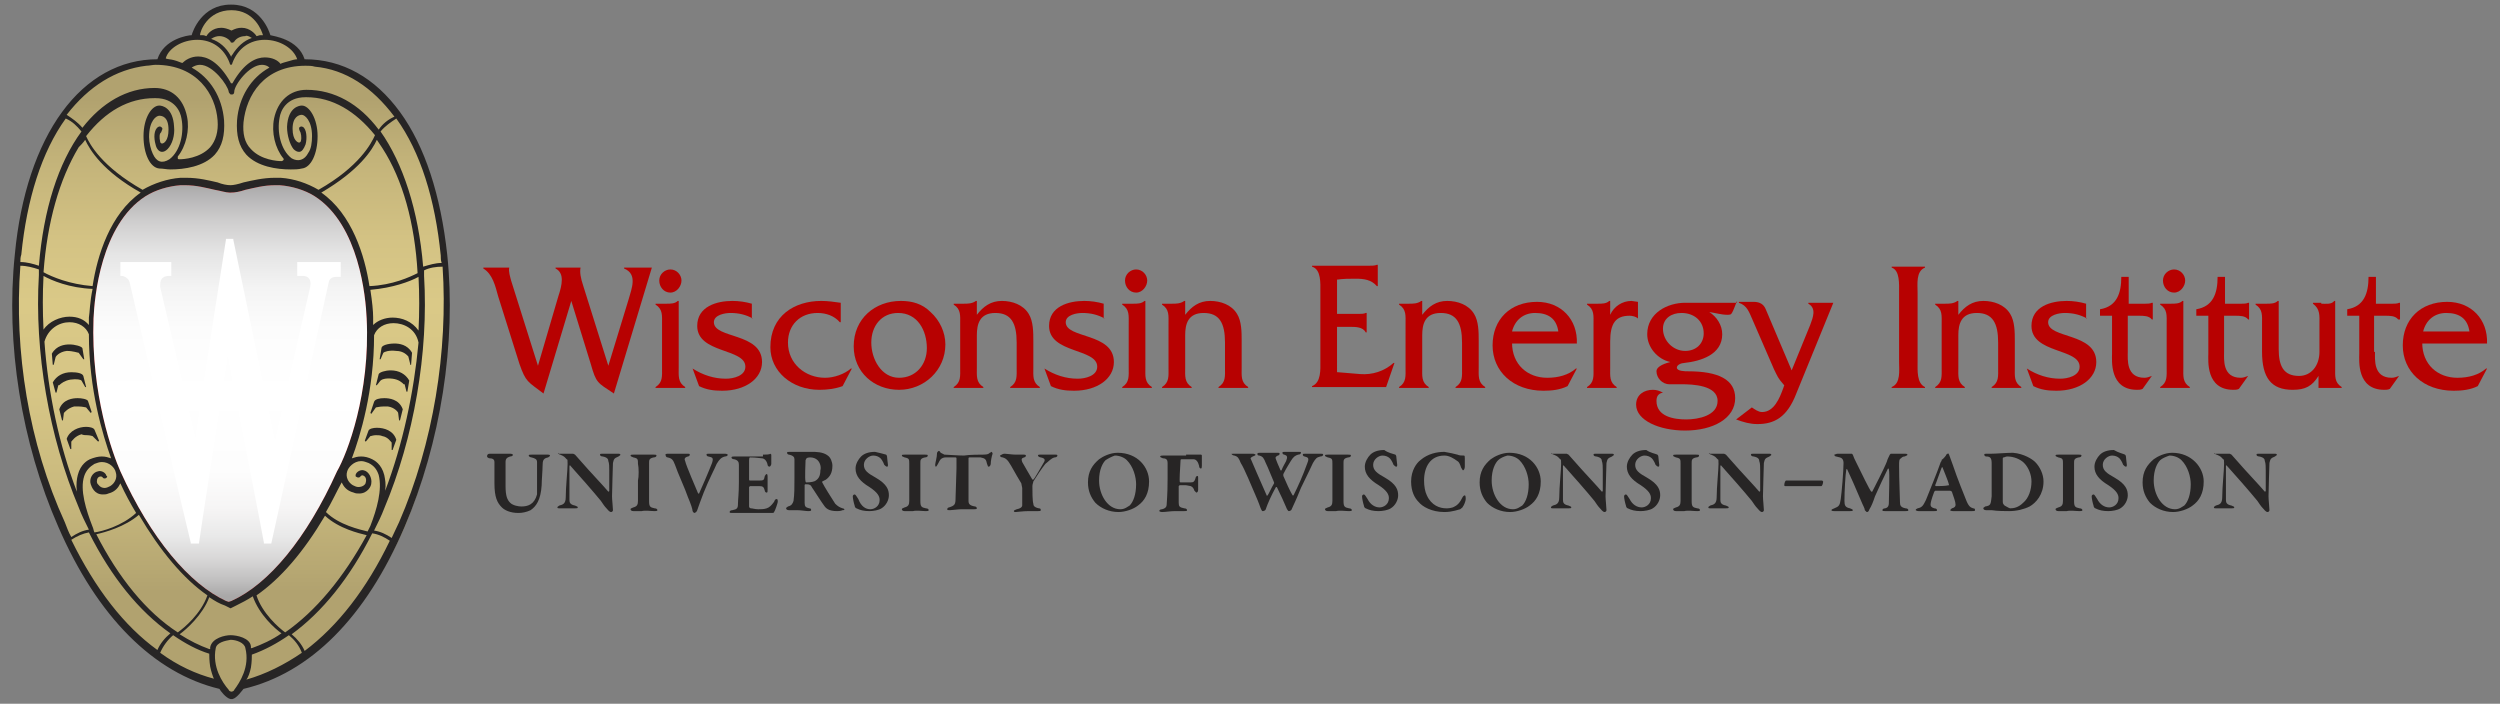 <?xml version="1.0" encoding="utf-8"?>
<!-- Generator: Adobe Illustrator 19.1.0, SVG Export Plug-In . SVG Version: 6.00 Build 0)  -->
<svg version="1.1" id="Layer_1" xmlns="http://www.w3.org/2000/svg" xmlns:xlink="http://www.w3.org/1999/xlink" x="0px" y="0px"
	 viewBox="0 0 270 76" style="enable-background:new 0 0 270 76;" xml:space="preserve">
<rect x="0" y="0" width="270" height="76" fill="#808080" stroke="none"/>
<style type="text/css">
	.Arched_x0020_Green{fill:url(#SVGID_1_);stroke:#FFFFFF;stroke-width:0.25;stroke-miterlimit:1;}
	.st0{fill:url(#SVGID_2_);}
	.st1{fill:#272525;}
	.st2{fill:#B70101;}
	.st3{fill:url(#SVGID_3_);}
	.st4{fill:#FFFFFF;}
</style>
<linearGradient id="SVGID_1_" gradientUnits="userSpaceOnUse" x1="-33.151" y1="733.779" x2="-32.444" y2="733.071">
	<stop  offset="0" style="stop-color:#64AA52"/>
	<stop  offset="0.983" style="stop-color:#283922"/>
</linearGradient>
<g>
	<linearGradient id="SVGID_2_" gradientUnits="userSpaceOnUse" x1="24.953" y1="75.374" x2="24.953" y2="0.628">
		<stop  offset="0.153" style="stop-color:#B1A26F"/>
		<stop  offset="0.182" style="stop-color:#B6A772"/>
		<stop  offset="0.309" style="stop-color:#CABA7E"/>
		<stop  offset="0.439" style="stop-color:#D6C585"/>
		<stop  offset="0.571" style="stop-color:#DAC987"/>
		<stop  offset="0.658" style="stop-color:#D4C384"/>
		<stop  offset="0.77" style="stop-color:#C4B47A"/>
		<stop  offset="0.865" style="stop-color:#B1A26F"/>
	</linearGradient>
	<path class="st0" d="M48.2,27.5c-1.3-13-7.1-21-15.3-21c-0.7-2.4-3.7-2.6-3.7-2.6c0-0.1-1-3.3-4.2-3.3l0,0h0c0,0,0,0,0,0l0,0
		c-3.2,0-4.2,3.2-4.2,3.3c0,0-3,0.2-3.7,2.6c-8.2,0-14,8-15.3,21c-1,9.8,0.9,20.5,4.7,29.4c4.2,9.6,10.1,15.7,17.4,17.4
		c0,0,0.7,1.1,1.2,1.1v0h0h0v0c0.5,0,1.2-1.1,1.2-1.1c7.2-1.7,13.2-7.8,17.4-17.4C47.4,48,49.2,37.3,48.2,27.5z"/>
	<g>
		<g>
			<path class="st1" d="M40.6,44L40.6,44c0.1,0,0.4-0.1,0.8-0.1c0.2,0,0.3,0,0.5,0c0.7,0.1,1.1,0.6,1.1,0.7l0.1,0.8l0.1,0l0.3-1.2
				l0,0c-0.4-1.1-1.5-1.2-2-1.2c-0.5,0-1,0.1-1.1,0.4L40,44.6l0.1,0.1L40.6,44z"/>
			<path class="st1" d="M42.3,47.8l0,0.8l0.1,0l0.4-1.1l0,0c-0.3-1-1.3-1.3-2.1-1.3c-0.4,0-0.8,0.1-0.9,0.3l-0.4,1.1l0.1,0.1
				l0.5-0.6l0,0c0.1,0,0.3-0.1,0.6-0.1c0.2,0,0.5,0,0.7,0.1C41.9,47.2,42.2,47.7,42.3,47.8z"/>
			<path class="st1" d="M41.4,38.1L41.4,38.1c0.1-0.1,0.6-0.3,1.4-0.2c0.8,0,1.2,0.5,1.3,0.6l0.2,0.8v0.1h0.1l0.1-1.3l0,0
				c-0.5-0.9-1.4-1-1.9-1c-0.7,0-1.4,0.2-1.4,0.5l-0.2,1.2l0.1,0L41.4,38.1z"/>
			<path class="st1" d="M41.1,41.1L41.1,41.1c0.1-0.1,0.5-0.3,1.3-0.2c0.7,0.1,1,0.4,1.2,0.6c0,0,0,0,0.1,0l0,0l0.2,0.8l0.1,0
				l0.2-1.2l0,0c-0.4-0.7-1.1-1.1-2-1.1c-0.6,0-1.2,0.2-1.3,0.4l-0.3,1.2l0.1,0L41.1,41.1z"/>
			<path class="st1" d="M8.5,43.9c0.4,0,0.7,0.1,0.8,0.1l0.5,0.6l0.1-0.1l-0.4-1.2c-0.1-0.2-0.7-0.3-1.1-0.3c-0.5,0-1.6,0.1-2,1.2
				l0,0l0.3,1.2l0.1,0l0.1-0.8l0,0C7,44.5,7.3,44.1,8,43.9C8.2,43.9,8.4,43.9,8.5,43.9z"/>
			<path class="st1" d="M9.4,47c0.3,0,0.6,0.1,0.6,0.1l0.6,0.6l0.1-0.1l-0.5-1.2c-0.1-0.2-0.5-0.3-0.9-0.3c-0.8,0-1.8,0.4-2.1,1.3
				l0,0l0.4,1.1l0.1,0l0-0.8l0,0c0.1-0.1,0.4-0.6,1.1-0.8C9,47,9.2,47,9.4,47z"/>
			<path class="st1" d="M7.2,37.9c0.7,0,1.2,0.2,1.3,0.2L9,38.8l0.1,0l-0.2-1.2c-0.1-0.2-0.8-0.4-1.4-0.4c-0.5,0-1.4,0.1-1.9,1l0,0
				l0.1,1.2l0.1,0l0.2-0.8C6,38.5,6.4,38,7.2,37.9z"/>
			<path class="st1" d="M8.8,41.1l0.4,0.7l0.1,0l-0.3-1.2c-0.1-0.3-0.7-0.4-1.3-0.4c-0.9,0-1.6,0.4-2,1.1l0,0L6,42.4l0.1,0l0.2-0.8
				l0,0c0,0,0,0,0.1,0c0.2-0.2,0.6-0.5,1.2-0.6C8.3,40.9,8.7,41,8.8,41.1z"/>
		</g>
		<path class="st1" d="M48.3,27.5c-0.7-6.4-2.4-11.7-5.1-15.4C40.5,8.4,37,6.4,32.9,6.4c-0.7-2.2-3.4-2.5-3.7-2.6
			c-0.1-0.4-1.1-3.3-4.2-3.3v0H25h0h0h-0.1v0c-3.1,0-4.1,2.9-4.2,3.3c-0.4,0-3,0.4-3.7,2.6c-4,0-7.6,2-10.3,5.7
			c-2.7,3.7-4.5,9-5.1,15.4c-1,9.6,0.7,20.3,4.7,29.4c4.2,9.7,10.3,15.8,17.4,17.5c0.1,0.2,0.7,1,1.2,1.1l0.1,0c0,0,0,0,0,0s0,0,0,0
			l0.1,0c0.5-0.1,1.1-1,1.2-1.1c7.2-1.7,13.2-7.7,17.4-17.5C47.6,47.8,49.3,37,48.3,27.5z M47.6,27.6c0,0.3,0,0.5,0.1,0.8
			c-0.7,0-1.3,0.2-2,0.4c-0.5-6.1-2.2-11.2-4.6-14.6c0.5-0.6,1.1-1,1.7-1.4C45.4,16.4,47,21.5,47.6,27.6z M30.8,68.3
			c-0.7-0.5-2.5-2.1-3.1-4c2.6-1.8,5.1-4.7,7.4-8.6c1.5,1.4,3.7,1.9,4.5,2.1C37.1,62.4,34.1,66,30.8,68.3z M24.9,68.6
			C24.9,68.6,24.9,68.6,24.9,68.6L24.9,68.6L24.9,68.6c-0.6,0-2,0.3-2.2,1.3c0,0,0,0,0,0.1l0,0.1l-0.1,0c-1.1-0.4-2.1-0.9-3.2-1.6
			c0.7-0.5,2.5-2.1,3.2-4l0,0c0.6,0.4,1.1,0.7,1.7,0.9l0.6,0.3l0.6-0.3c0.6-0.3,1.2-0.6,1.8-1c0.7,2,2.4,3.5,3.1,4
			c-1,0.7-2.1,1.2-3.2,1.6l-0.1,0l0-0.1c0,0,0,0,0-0.1C27,68.9,25.6,68.6,24.9,68.6L24.9,68.6L24.9,68.6z M10.4,57.7
			c0.9-0.2,3.1-0.8,4.6-2.1c2.3,3.9,4.8,6.9,7.4,8.7l0,0c-0.7,2-2.5,3.5-3.2,4C15.8,66.1,12.8,62.4,10.4,57.7z M17.5,13.8
			c-0.1-0.1-0.2-0.2-0.4-0.1c-0.5,0.3-0.5,1.2-0.3,1.9c0.1,0.5,0.4,0.8,0.7,0.8c0.2,0,0.4-0.1,0.6-0.3c0.5-0.5,0.8-1.5,0.7-2.4
			c-0.1-2.1-1.3-2.3-1.6-2.3c-0.8,0-1.7,1.3-1.7,3.3c0,1.9,0.7,3.4,1.7,3.5c0.4,0,0.8,0.1,1.2,0.1c1.5,0,3.6-0.3,4.8-1.6
			c0.8-0.9,1.1-2.1,1-3.7c-0.2-2.5-1.5-4.6-3.5-5.7C21,7.1,21.3,7,21.6,7c1.4,0,3,2.2,3.1,2.9c0,0.1,0.1,0.2,0.2,0.3l0.1,0l0.1,0
			c0.1,0,0.2-0.1,0.2-0.3C25.3,9.2,26.9,7,28.3,7c0.3,0,0.6,0.1,0.8,0.3c-2,1.1-3.3,3.2-3.5,5.7c-0.1,1.6,0.2,2.8,1,3.7
			c1.2,1.3,3.3,1.6,4.8,1.6c0.4,0,0.8,0,1.2-0.1c1-0.1,1.7-1.6,1.7-3.5c0-1.9-0.9-3.3-1.7-3.3c-0.2,0-1.5,0.1-1.6,2.3
			c0,0.9,0.3,1.9,0.7,2.4c0.2,0.2,0.4,0.3,0.6,0.3c0.3,0,0.5-0.3,0.7-0.8c0.2-0.7,0.1-1.7-0.3-1.9c-0.2-0.1-0.3,0-0.4,0.1
			c0,0.1,0,0.2,0.1,0.4c0.1,0.1,0.2,0.7,0.1,1c0,0.1-0.1,0.2-0.2,0.2c-0.1,0-0.7-0.2-0.7-1.5c0-1.3,0.7-1.5,1-1.5
			c0.3,0,1.1,0.6,1.1,2.3c0,0.7-0.1,1.4-0.4,1.8c-0.4,0.8-1.1,1-1.8,0.6c-1.2-0.9-1.6-2.9-1.3-4.4c0.1-0.7,0.7-2.2,2.8-2.2h0.1
			c2.8,0,5.3,1.5,7.4,4.1c-0.4,0.9-1.7,3.4-6.1,5.9c-1.2-0.7-2.6-1.2-4.1-1.3c-0.2,0-0.4,0-0.6,0c-1.3,0-2.5,0.3-3.4,0.5
			c-0.6,0.2-1.1,0.3-1.4,0.3h0c-0.4,0-0.9-0.1-1.4-0.3c-0.9-0.2-2-0.5-3.4-0.5c-0.2,0-0.4,0-0.6,0c-1.4,0.1-2.9,0.6-4.1,1.3
			c-4.4-2.5-5.7-4.9-6.1-5.8c2.1-2.7,4.6-4.1,7.4-4.1h0.1c2.1,0,2.7,1.5,2.8,2.2c0.3,1.5-0.1,3.5-1.3,4.4c-0.8,0.5-1.4,0.3-1.8-0.6
			c-0.2-0.4-0.4-1.2-0.4-1.8c0-1.8,0.8-2.3,1.1-2.3c0.3,0,1,0.1,1,1.5c0,1.2-0.5,1.5-0.7,1.5c-0.1,0-0.2-0.1-0.2-0.2
			c-0.1-0.4-0.1-0.9,0.1-1C17.5,14,17.6,13.9,17.5,13.8z M40.3,35.1c0-0.3,0-0.5,0-0.8c0-0.7-0.1-1.7-0.3-3c2.4-0.2,4.3-0.9,5.2-1.4
			c0.1,1.9,0.1,3.8,0,5.8c-0.7-1-1.8-1.4-2.8-1.4C41.6,34.3,40.8,34.6,40.3,35.1z M39.9,30.9c-0.5-3.3-1.9-7.8-5.2-10.1
			c4.1-2.4,5.5-4.6,6-5.7c0.2,0.3,0.4,0.6,0.6,0.9c2.2,3.4,3.5,8.1,3.8,13.5C44.3,29.9,42.4,30.8,39.9,30.9z M40,56.8
			c-0.1,0.2-0.2,0.4-0.3,0.6c-0.8-0.2-3.1-0.7-4.5-2.1c0.6-1,1.1-2.1,1.7-3.2c0.2,0.4,0.5,0.9,1.3,1.1c0.2,0.1,0.4,0.1,0.6,0.1
			c0.9,0,1.3-0.8,1.3-1.1c0.1-0.6-0.3-1.3-0.8-1.4c-0.3-0.1-0.8,0.1-0.9,0.5c0,0.1,0,0.2,0.1,0.2c0.1,0.1,0.3,0.1,0.4,0
			c0.1-0.2,0.3-0.2,0.4-0.1c0.2,0.1,0.3,0.4,0.2,0.7c0,0.2-0.3,0.5-0.8,0.5c-0.2,0-0.4-0.1-0.6-0.2c-0.5-0.3-0.8-0.9-0.6-1.5
			c0.1-0.4,0.7-1.1,1.5-1.1c0.3,0,0.5,0.1,0.8,0.2c0.6,0.3,0.9,0.7,1.1,1.3C41.3,52.9,40.7,55,40,56.8z M9.2,15.1
			c0.5,1.1,1.9,3.4,6,5.7c-3.3,2.3-4.7,6.8-5.2,10.1c-2.5-0.2-4.4-1-5.3-1.5c0.4-5.4,1.7-10,3.8-13.5C8.7,15.7,9,15.4,9.2,15.1z
			 M10,56.9c-0.7-1.8-1.4-4-0.9-5.5c0.2-0.6,0.6-1,1.1-1.3c0.3-0.1,0.5-0.2,0.8-0.2c0.8,0,1.4,0.6,1.5,1.1c0.2,0.6-0.1,1.2-0.6,1.5
			c-0.2,0.1-0.4,0.2-0.6,0.2c-0.5,0-0.7-0.4-0.8-0.5c-0.1-0.3,0-0.6,0.2-0.7c0.2-0.1,0.4,0,0.4,0.1c0.1,0.1,0.3,0.1,0.4,0
			c0.1-0.1,0.1-0.2,0-0.2c-0.1-0.4-0.6-0.6-0.9-0.5c-0.6,0.1-1,0.8-0.8,1.4c0.1,0.3,0.4,1.1,1.3,1.1c0.2,0,0.4,0,0.6-0.1
			c0.8-0.2,1.1-0.7,1.3-1.1c0.5,1.1,1.1,2.2,1.7,3.2c-1.5,1.4-3.7,2-4.5,2.1C10.1,57.3,10.1,57.1,10,56.9z M9.6,34.3
			c0,0.3,0,0.5,0,0.8c-0.5-0.6-1.2-0.9-2.1-0.9c-1,0-2.2,0.5-2.8,1.4c-0.1-2-0.1-3.9,0-5.8c0.9,0.5,2.8,1.3,5.3,1.4
			C9.7,32.6,9.7,33.7,9.6,34.3z M4.8,36.9c0.4-1.4,1.6-2.1,2.7-2.1c1,0,1.8,0.5,2.1,1.3l0,0c0,6,1.5,10.9,2.4,13.4
			c-0.3-0.1-0.6-0.2-1-0.2c-0.4,0-0.8,0.1-1.3,0.3c-0.2,0.1-1,0.5-1.3,1.7c-0.1,0.4-0.2,1-0.1,1.8C6.4,48.1,5.2,42.5,4.8,36.9
			L4.8,36.9z M41.5,51.3c-0.3-1.2-1.1-1.6-1.3-1.7c-0.4-0.2-0.8-0.3-1.2-0.3c-0.4,0-0.7,0.1-1,0.2c0.9-2.4,2.4-7.3,2.4-13.3l0,0
			c0.3-0.8,1.1-1.3,2.1-1.3c1.1,0,2.4,0.6,2.7,2.1l0,0C44.7,42.4,43.5,48,41.6,53C41.7,52.3,41.6,51.8,41.5,51.3z M33,7.1
			c0.3,0,0.7,0,1,0.1c3.3,0.3,6.2,2.2,8.6,5.4c-0.7,0.3-1.3,0.8-1.7,1.4c-2.1-2.8-4.8-4.3-7.8-4.3c-1.8,0-3.1,1.2-3.5,3.1
			c-0.3,1.5,0.1,3.2,1,4.3c0,0,0.1,0.1,0,0.2c0,0-0.1,0.1-0.2,0.1c-0.4,0-2.2-0.1-3.3-1.3c-0.7-0.7-0.9-1.7-0.8-2.9
			C26.6,10.3,28.5,7.1,33,7.1z M25,1.1c2.5,0,3.3,2.3,3.4,2.7c-0.1,0-0.2,0-0.3,0c-0.1,0-0.3,0.1-0.4,0.1C27.6,3.7,27,3,26.1,3
			c-0.4,0-0.7,0.1-1.1,0.3l0,0l0,0C24.6,3.1,24.2,3,23.9,3c-1,0-1.5,0.7-1.6,0.9c-0.1,0-0.2-0.1-0.4-0.1c-0.1,0-0.2,0-0.3,0
			C21.6,3.4,22.4,1.1,25,1.1z M27.2,4.1c-0.9,0.3-1.6,1-2.1,1.8C25,6,25,6,25,6.1c0,0-0.1,0-0.1-0.1c-0.5-0.9-1.2-1.5-2.1-1.8
			c0.3-0.2,0.6-0.3,0.9-0.3c0.6,0,1.1,0.4,1.2,0.6c0,0,0,0.1,0.1,0.1l0.1,0l0.1,0c0,0,0-0.1,0.1-0.1c0.1-0.2,0.5-0.6,1.2-0.6
			C26.6,3.8,26.9,3.9,27.2,4.1z M21.3,4.3c1.6,0,2.9,0.9,3.5,2.5c0,0.1,0.1,0.2,0.1,0.2l0.1,0c0,0,0,0,0,0h0L25,7
			c0,0,0.1-0.1,0.1-0.2c0.6-1.6,1.9-2.5,3.5-2.5c1.6,0,3.1,0.9,3.5,2.1c-0.2,0-0.6,0.1-0.9,0.2c-0.3,0.1-0.8,0.2-0.9,0.3
			c-0.3-0.4-0.9-0.7-1.7-0.7c-0.9,0-2.2,0.5-3.5,2.8C25,9,25,9,25,9l0,0l0,0c0,0-0.1,0-0.1-0.1c-1.3-2.3-2.6-2.8-3.5-2.8
			c-0.8,0-1.4,0.4-1.7,0.7c-0.1,0-0.5-0.2-0.9-0.3c-0.3-0.1-0.8-0.1-0.9-0.2C18.2,5.2,19.7,4.3,21.3,4.3z M15.8,7.1
			c0.3,0,0.7-0.1,1-0.1c4.5,0,6.5,3.2,6.7,6c0.1,1.2-0.2,2.2-0.8,2.9c-1.1,1.2-2.9,1.3-3.3,1.3c-0.1,0-0.2,0-0.2-0.1
			c0-0.1,0-0.1,0-0.2c0.9-1.1,1.3-2.9,1-4.3c-0.4-2-1.7-3.1-3.5-3.1c-3,0-5.7,1.6-7.8,4.3c-0.5-0.6-1.1-1-1.7-1.4
			C9.6,9.3,12.5,7.5,15.8,7.1z M7.1,12.8c0.7,0.3,1.2,0.8,1.7,1.4c-2.5,3.4-4.1,8.4-4.6,14.5c-0.6-0.2-1.3-0.4-2-0.4
			c0-0.3,0-0.5,0.1-0.8C2.9,21.5,4.5,16.4,7.1,12.8z M2.2,28.7c0.7,0,1.4,0.2,2,0.4c0,0.2,0,0.4,0,0.6c-0.5,8.3,1.1,17.5,4.3,25.1
			c0.3,0.8,0.7,1.6,1.1,2.4c-0.7,0.1-1.3,0.4-1.9,0.8c-0.3-0.5-0.5-1.1-0.7-1.6C3.1,47.9,1.5,37.9,2.2,28.7z M7.7,58.3
			c0.6-0.4,1.3-0.7,1.9-0.8c2.4,4.8,5.4,8.5,8.8,10.9c-0.6,0.5-1.1,1.1-1.4,1.8C13.4,67.6,10.3,63.6,7.7,58.3z M17.3,70.5
			c0.3-0.7,0.8-1.4,1.4-1.9c1.3,0.9,2.6,1.6,3.9,2c0,0.2,0,0.8,0.1,1.4c0.1,0.5,0.3,1.1,0.4,1.3C21.2,72.8,19.2,71.9,17.3,70.5z
			 M25.3,74.5c0,0.1-0.2,0.2-0.3,0.2c-0.1,0-0.3-0.1-0.3-0.2C24,73.7,22.9,72,23.3,70c0.1-0.6,1-0.8,1.6-0.9c0.6,0,1.5,0.3,1.6,0.9
			C27,72,25.9,73.7,25.3,74.5z M27.1,72.1c0.1-0.6,0.1-1.2,0.1-1.4c1.4-0.5,2.7-1.2,4-2.1c0.6,0.5,1.1,1.1,1.4,1.9
			c-1.9,1.3-3.9,2.3-6,2.9C26.8,73.2,27,72.6,27.1,72.1z M32.9,70.3c-0.3-0.7-0.8-1.3-1.4-1.8c3.3-2.4,6.3-6.1,8.7-10.9
			c0.7,0.1,1.3,0.4,1.9,0.8C39.6,63.6,36.5,67.6,32.9,70.3z M43.1,56.4c-0.3,0.6-0.5,1.1-0.8,1.7c-0.6-0.4-1.2-0.7-1.9-0.8
			c0.4-0.8,0.8-1.6,1.1-2.4c3.2-7.6,4.8-16.8,4.3-25.1c0-0.2,0-0.4,0-0.6c0.6-0.3,1.3-0.4,2-0.4C48.4,37.9,46.8,47.9,43.1,56.4z"/>
	</g>
	<path class="st2" d="M39.6,34.4c-0.1-2.3-0.8-10.1-5.6-13.2c-1.1-0.7-2.5-1.1-3.8-1.2c-0.2,0-0.3,0-0.5,0c-1.2,0-2.3,0.3-3.2,0.5
		c-0.6,0.2-1.1,0.3-1.6,0.3h-0.1c-0.4,0-1-0.2-1.6-0.3c-0.9-0.2-2-0.5-3.2-0.5c-0.2,0-0.4,0-0.5,0c-1.3,0.1-2.7,0.5-3.8,1.2
		c-4.8,3.1-5.5,10.9-5.6,13.2c-0.3,8.2,2.1,14.7,2.9,16.5c3.3,7.3,7.5,12.2,11.4,14l0.3,0.1l0.3-0.1c4-1.8,8.1-6.7,11.4-14
		C37.5,49,40,42.5,39.6,34.4z"/>
	<linearGradient id="SVGID_3_" gradientUnits="userSpaceOnUse" x1="24.96" y1="64.94" x2="24.96" y2="19.923">
		<stop  offset="1.226990e-02" style="stop-color:#A9A8A8"/>
		<stop  offset="4.950909e-02" style="stop-color:#C0BFBF"/>
		<stop  offset="9.932157e-02" style="stop-color:#D7D6D6"/>
		<stop  offset="0.156" style="stop-color:#E9E9E9"/>
		<stop  offset="0.224" style="stop-color:#F6F5F5"/>
		<stop  offset="0.313" style="stop-color:#FDFDFD"/>
		<stop  offset="0.503" style="stop-color:#FFFFFF"/>
		<stop  offset="0.654" style="stop-color:#FCFCFC"/>
		<stop  offset="0.751" style="stop-color:#F4F4F4"/>
		<stop  offset="0.833" style="stop-color:#E5E5E5"/>
		<stop  offset="0.905" style="stop-color:#D1D0D0"/>
		<stop  offset="0.972" style="stop-color:#B6B5B6"/>
		<stop  offset="1" style="stop-color:#A9A8A8"/>
	</linearGradient>
	<path class="st3" d="M39.6,34.4c-0.1-2.3-0.8-10.1-5.6-13.2c-1.1-0.7-2.5-1.1-3.8-1.2c-0.2,0-0.3,0-0.5,0c-1.2,0-2.3,0.3-3.2,0.5
		c-0.6,0.2-1.1,0.3-1.6,0.3h-0.1c-0.4,0-1-0.2-1.6-0.3c-0.9-0.2-2-0.5-3.2-0.5c-0.2,0-0.4,0-0.5,0c-1.3,0.1-2.7,0.5-3.8,1.2
		c-4.8,3.1-5.5,10.9-5.6,13.2c-0.3,8.2,2.1,14.7,2.9,16.5c3.3,7.3,7.5,12.2,11.4,14l0.3,0.1l0.3-0.1c4-1.8,8.1-6.7,11.4-14
		C37.5,49,40,42.5,39.6,34.4z"/>
	<path class="st4" d="M32.1,28.2v1.6l0.3,0c0,0,0.1,0,0.2,0c0.2,0,0.5,0,0.7,0.2c0.2,0.2,0.3,0.5,0.2,1c0,0-3.2,13.9-3.8,16.6
		c-0.7-3.4-4.5-21.7-4.5-21.7l0-0.1h-0.8l0,0.1c0,0-2.8,17.8-3.3,21.4c-0.7-3.1-3.8-16.3-3.8-16.3c0-0.1,0-0.2,0-0.2
		c0-0.4,0.1-0.7,0.3-0.8c0.2-0.2,0.6-0.2,0.6-0.2l0.3,0v-1.5H13v1.5l0.2,0c0.1,0,0.7,0.2,0.8,0.7c0,0,6.3,27,6.6,28.1l0,0.1h0.9
		l0-0.1c0-0.2,2.6-16.9,3.1-20.1c0.6,3.1,3.9,19.9,3.9,20.1l0,0.1h0.8l6.2-28.2c0.1-0.6,0.7-0.6,0.9-0.6c0,0,0.1,0,0.1,0l0.3,0v-1.6
		H32.1z"/>
</g>
<g>
	<path class="st2" d="M58.7,42.5c-1.7-1.3-1.9-1.2-2.6-3.2l-2.3-7.3c-0.3-1.1-0.6-2.4-1.6-3v-0.1h2.8c-0.1,0.4,0.1,1,0.2,1.4
		l2.9,9.2l2.2-7.5c0.4-1.2,0.7-2.5-0.3-3v-0.1h2.7c-0.1,0.5,0,1.1,0.3,2l2.7,8.6l2.2-7.2c0.3-1.1,1-2.7-0.5-3.3v-0.1h3l-4.1,13.6
		c-1.8-1.2-1.9-1.1-2.5-3.2l-2.1-6.8L58.7,42.5z"/>
	<path class="st2" d="M72,32.8c0.4,0,0.9,0,1.2-0.3h0.1v7.2c0,0.9-0.1,1.6,0.7,2.1v0.1h-3.2v-0.1c0.8-0.5,0.7-1.2,0.7-2.1v-4.7
		c0-0.9,0.1-1.6-0.7-2.1v-0.1H72z M72.4,31.6c-0.7,0-1.2-0.6-1.2-1.3c0-0.7,0.6-1.2,1.2-1.2c0.7,0,1.2,0.6,1.2,1.2
		S73.1,31.6,72.4,31.6z"/>
	<path class="st2" d="M81.3,34.4c-0.7-0.4-1.5-0.6-2.4-0.6c-0.6,0-1.8,0.2-1.8,1c0,1.8,5.2,1.1,5.2,4.3c0,1.8-1.8,3.1-4.3,3.1
		c-0.9,0-1.7-0.1-2.5-0.5l-0.7-1.9c1.1,0.7,2.3,1.1,3.6,1.1c0.8,0,2.1-0.3,2.1-1.3c0-2-5.2-1.4-5.2-4.4c0-2.1,2.1-2.7,3.8-2.7
		c0.7,0,1.4,0.1,2.1,0.3V34.4z"/>
	<path class="st2" d="M90.7,34.8L90.7,34.8c-0.6-0.7-1.5-1-2.4-1c-1.9,0-3.2,1.3-3.2,3.2c0,2.3,1.9,3.8,4,3.8c1,0,2.1-0.4,2.8-1H92
		l-1,1.9c-0.8,0.3-1.7,0.4-2.5,0.4c-3,0-5.3-2-5.3-4.6c0-3.4,2.6-5,5.5-5c0.7,0,1.4,0.1,2.1,0.2V34.8z"/>
	<path class="st2" d="M92.2,37.4c0-3,2.3-4.9,5.1-4.9c1.2,0,2.3,0.3,3.2,1.2c1,0.9,1.6,2.2,1.6,3.5c0,2.8-2.3,4.9-5,4.9
		C94.4,42.1,92.2,40.2,92.2,37.4z M100.1,37.6c0-1.9-1-3.8-3.1-3.8c-1.8,0-2.9,1.4-2.9,3.2c0,1.8,1.1,3.8,3,3.8
		C98.9,40.8,100.1,39.4,100.1,37.6z"/>
	<path class="st2" d="M104.1,32.8c0.4,0,0.9,0,1.3-0.3h0.1V34c0.7-0.9,1.5-1.5,2.7-1.5c1.1,0,2.3,0.4,2.9,1.4c0.5,0.8,0.5,2,0.5,2.9
		v2.9c0,0.9-0.1,1.6,0.7,2.1v0.1h-3.2v-0.1c0.8-0.5,0.7-1.2,0.7-2.1V37c0-2.1-0.6-3.2-2.3-3.2c-1.7,0-2,1.2-2,2.4v3.5
		c0,0.9-0.1,1.6,0.7,2.1v0.1h-3.2v-0.1c0.8-0.5,0.7-1.2,0.7-2.1V35c0-0.9,0.1-1.6-0.7-2.1v-0.1H104.1z"/>
	<path class="st2" d="M119.3,34.4c-0.7-0.4-1.5-0.6-2.4-0.6c-0.6,0-1.8,0.2-1.8,1c0,1.8,5.2,1.1,5.2,4.3c0,1.8-1.8,3.1-4.3,3.1
		c-0.9,0-1.7-0.1-2.5-0.5l-0.7-1.9c1.1,0.7,2.3,1.1,3.6,1.1c0.8,0,2.1-0.3,2.1-1.3c0-2-5.2-1.4-5.2-4.4c0-2.1,2.1-2.7,3.8-2.7
		c0.7,0,1.4,0.1,2.1,0.3V34.4z"/>
	<path class="st2" d="M122.4,32.8c0.4,0,0.9,0,1.2-0.3h0.1v7.2c0,0.9-0.1,1.6,0.7,2.1v0.1h-3.2v-0.1c0.8-0.5,0.7-1.2,0.7-2.1v-4.7
		c0-0.9,0.1-1.6-0.7-2.1v-0.1H122.4z M122.7,31.6c-0.7,0-1.2-0.6-1.2-1.3c0-0.7,0.6-1.2,1.2-1.2c0.7,0,1.2,0.6,1.2,1.2
		S123.4,31.6,122.7,31.6z"/>
	<path class="st2" d="M126.6,32.8c0.4,0,0.9,0,1.3-0.3h0.1V34c0.7-0.9,1.5-1.5,2.7-1.5c1.1,0,2.3,0.4,2.9,1.4c0.5,0.8,0.5,2,0.5,2.9
		v2.9c0,0.9-0.1,1.6,0.7,2.1v0.1h-3.2v-0.1c0.8-0.5,0.7-1.2,0.7-2.1V37c0-2.1-0.6-3.2-2.3-3.2c-1.7,0-2,1.2-2,2.4v3.5
		c0,0.9-0.1,1.6,0.7,2.1v0.1h-3.2v-0.1c0.8-0.5,0.7-1.2,0.7-2.1V35c0-0.9,0.1-1.6-0.7-2.1v-0.1H126.6z"/>
	<path class="st2" d="M144.5,40.2l2.4,0.2c1.3,0.1,2.6-0.3,3.6-1.2h0.1l-0.9,2.6h-8v-0.1c1-0.4,0.9-1.8,0.9-2.7v-7.5
		c0-0.9,0.1-2.4-0.9-2.7v-0.1h6.1c0.3,0,0.7,0,0.9-0.1h0.1v2.3h-0.1c-0.6-0.7-1.4-0.8-2.3-0.8c-0.7,0-1.3,0-2,0.1v3.7h2.3
		c0.3,0,0.6,0,0.8-0.1h0.1v2.1h-0.1c-0.3-0.6-1.1-0.6-1.7-0.6h-1.4V40.2z"/>
	<path class="st2" d="M152.2,32.8c0.4,0,0.9,0,1.3-0.3h0.1V34c0.7-0.9,1.5-1.5,2.7-1.5c1.1,0,2.3,0.4,2.9,1.4c0.5,0.8,0.5,2,0.5,2.9
		v2.9c0,0.9-0.1,1.6,0.7,2.1v0.1h-3.2v-0.1c0.8-0.5,0.7-1.2,0.7-2.1V37c0-2.1-0.6-3.2-2.3-3.2c-1.7,0-2,1.2-2,2.4v3.5
		c0,0.9-0.1,1.6,0.7,2.1v0.1h-3.2v-0.1c0.8-0.5,0.7-1.2,0.7-2.1V35c0-0.9,0.1-1.6-0.7-2.1v-0.1H152.2z"/>
	<path class="st2" d="M163.3,37c0,2.4,1.7,3.8,3.8,3.8c1.2,0,2.3-0.3,3.1-1h0.1l-1,1.9c-0.8,0.4-1.7,0.5-2.6,0.5
		c-3.3,0-5.5-2.1-5.5-4.9c0-2.8,1.9-4.7,4.8-4.7c2.6,0,4.4,1.9,4.3,4.5H163.3z M168.3,35.8c-0.2-1.4-1.1-2-2.5-2
		c-1.3,0-2.2,0.8-2.5,2H168.3z"/>
	<path class="st2" d="M172.6,32.8c0.4,0,0.9,0,1.2-0.3h0.1V34c0.4-0.9,1.3-1.5,2.3-1.5l0.7,0.1v1.8c-0.2-0.2-0.6-0.3-0.9-0.3
		c-1.5,0-2.1,0.8-2.1,2.8v2.8c0,0.9-0.1,1.6,0.7,2.1v0.1h-3.2v-0.1c0.8-0.5,0.7-1.2,0.7-2.1v-4.7c0-0.9,0.1-1.6-0.7-2.1v-0.1H172.6z
		"/>
	<path class="st2" d="M187.6,32.5l-0.4,1c-0.2,0.4-0.2,0.5-0.6,0.5c-0.7,0-1.3-0.2-2-0.3c0.8,0.5,1.4,1.4,1.4,2.4
		c0,2.2-2.3,2.9-4.1,3.1c-0.3,0-0.8,0.2-0.8,0.5c0,0.4,0.9,0.4,1.2,0.4c3.3,0,5.1,0.9,5.1,2.9c0,2.2-2.4,3.5-5.4,3.5
		c-2.8,0-5.3-1.1-5.3-2.8c0-1.1,0.9-1.6,1.8-1.6c0.4,0,0.7,0.1,1.1,0.3c-0.5,0.1-0.7,0.4-0.7,0.9c0,1.7,1.9,2,3.2,2
		c1.3,0,3.4-0.4,3.4-2c0-1.7-2.7-1.8-3.9-1.8l-1.3,0c-0.8,0-1.4-0.7-1.4-1.4c0-0.6,1.1-0.9,1.5-1c-1.4-0.3-2.5-1.6-2.5-3
		c0-2.3,2.2-3.4,4.1-3.4H187.6z M182,37.9c1.2,0,2-0.8,2-1.9c0-1.3-1-2.2-2.4-2.2c-1.1,0-2,0.6-2,1.7
		C179.6,36.8,180.7,37.9,182,37.9z"/>
	<path class="st2" d="M195.5,35.1c0.3-0.8,0.7-1.8-0.2-2.3v-0.1h2.7l-4,9.8c-1,2.6-2.4,3.3-4.2,3.3c-0.8,0-1.5-0.2-2.3-0.5l1.7-1.3
		c0.3,0.2,0.7,0.5,1.1,0.5c1.3,0,1.9-1.5,2.3-2.6l0.1-0.3l-0.1-0.1c-0.6-0.7-0.6-0.8-1-1.6l-2.3-5.3c-0.4-0.9-0.6-1.6-1.5-1.9v-0.1
		h1.6c0.7,0,1.1,0.3,1.3,0.8l2.8,6.6L195.5,35.1z"/>
	<path class="st2" d="M205.1,31.6c0-0.9,0.1-2.4-0.8-2.7v-0.1h3.6v0.1c-1,0.4-0.8,1.8-0.8,2.7v7.5c0,0.9-0.1,2.3,0.8,2.7v0.1h-3.6
		v-0.1c1-0.4,0.8-1.8,0.8-2.7V31.6z"/>
	<path class="st2" d="M210.1,32.8c0.4,0,0.9,0,1.3-0.3h0.1V34c0.7-0.9,1.5-1.5,2.7-1.5c1.1,0,2.3,0.4,2.9,1.4c0.5,0.8,0.5,2,0.5,2.9
		v2.9c0,0.9-0.1,1.6,0.7,2.1v0.1h-3.2v-0.1c0.8-0.5,0.7-1.2,0.7-2.1V37c0-2.1-0.6-3.2-2.3-3.2c-1.7,0-2,1.2-2,2.4v3.5
		c0,0.9-0.1,1.6,0.7,2.1v0.1H209v-0.1c0.8-0.5,0.7-1.2,0.7-2.1V35c0-0.9,0.1-1.6-0.7-2.1v-0.1H210.1z"/>
	<path class="st2" d="M225.4,34.4c-0.7-0.4-1.5-0.6-2.4-0.6c-0.6,0-1.8,0.2-1.8,1c0,1.8,5.2,1.1,5.2,4.3c0,1.8-1.8,3.1-4.3,3.1
		c-0.9,0-1.7-0.1-2.5-0.5l-0.7-1.9c1.1,0.7,2.3,1.1,3.6,1.1c0.8,0,2.1-0.3,2.1-1.3c0-2-5.2-1.4-5.2-4.4c0-2.1,2.1-2.7,3.8-2.7
		c0.7,0,1.4,0.1,2.1,0.3V34.4z"/>
	<path class="st2" d="M229.8,38c0,0.8-0.2,2.8,1.8,2.8c0.3,0,0.5-0.1,0.8-0.2l-1,1.4c-0.2,0.1-0.4,0.1-0.6,0.1c-3,0-2.7-3.2-2.7-3.9
		v-4.1h-1.3v-0.7c1.8-0.3,2.3-1.7,2.3-3.5h0.8v2.9h1.8c0.2,0,0.5,0,0.7-0.1h0.1v1.8h-0.1c-0.3-0.4-0.9-0.4-1.4-0.4h-1.2V38z"/>
	<path class="st2" d="M234.5,32.8c0.4,0,0.9,0,1.2-0.3h0.1v7.2c0,0.9-0.1,1.6,0.7,2.1v0.1h-3.2v-0.1c0.8-0.5,0.7-1.2,0.7-2.1v-4.7
		c0-0.9,0.1-1.6-0.7-2.1v-0.1H234.5z M234.8,31.6c-0.7,0-1.2-0.6-1.2-1.3c0-0.7,0.6-1.2,1.2-1.2c0.7,0,1.2,0.6,1.2,1.2
		S235.5,31.6,234.8,31.6z"/>
	<path class="st2" d="M240.2,38c0,0.8-0.2,2.8,1.8,2.8c0.3,0,0.5-0.1,0.8-0.2l-1,1.4c-0.2,0.1-0.4,0.1-0.6,0.1c-3,0-2.7-3.2-2.7-3.9
		v-4.1h-1.3v-0.7c1.8-0.3,2.3-1.7,2.3-3.5h0.8v2.9h1.8c0.2,0,0.5,0,0.7-0.1h0.1v1.8h-0.1c-0.3-0.4-0.9-0.4-1.4-0.4h-1.2V38z"/>
	<path class="st2" d="M250.7,32.8c0.5,0,1.1,0.1,1.4-0.3h0.1v7.2c0,0.9-0.1,1.6,0.7,2.1v0.1h-2.5v-1.3c-0.7,1.1-1.4,1.5-2.8,1.5
		c-2.3,0-3.3-1.3-3.3-4.1v-3c0-0.9,0.1-1.6-0.7-2.1v-0.1h1.2c0.4,0,0.9,0,1.2-0.3h0.1v5.2c0,1.8,0.5,2.9,2.2,2.9
		c1.3,0,2.2-1.1,2.2-2.6v-3c0-0.9,0.1-1.6-0.7-2.2v-0.1H250.7z"/>
	<path class="st2" d="M256.5,38c0,0.8-0.2,2.8,1.8,2.8c0.3,0,0.5-0.1,0.8-0.2l-1,1.4c-0.2,0.1-0.4,0.1-0.6,0.1c-3,0-2.7-3.2-2.7-3.9
		v-4.1h-1.3v-0.7c1.8-0.3,2.3-1.7,2.3-3.5h0.8v2.9h1.8c0.2,0,0.5,0,0.7-0.1h0.1v1.8H259c-0.3-0.4-0.9-0.4-1.4-0.4h-1.2V38z"/>
	<path class="st2" d="M261.6,37c0,2.4,1.7,3.8,3.8,3.8c1.2,0,2.3-0.3,3.1-1h0.1l-1,1.9c-0.8,0.4-1.7,0.5-2.6,0.5
		c-3.3,0-5.5-2.1-5.5-4.9c0-2.8,1.9-4.7,4.8-4.7c2.6,0,4.4,1.9,4.3,4.5H261.6z M266.7,35.8c-0.2-1.4-1.1-2-2.5-2
		c-1.3,0-2.2,0.8-2.5,2H266.7z"/>
</g>
<g>
	<path class="st1" d="M52.9,49c0.4,0,0.8,0,1.1,0c0.4,0,0.9,0,1.1,0c0.2,0,0.3,0.1,0.3,0.1c0,0.1-0.1,0.2-0.3,0.2
		c-0.3,0.1-0.5,0.2-0.5,0.6c0,0.3,0,1.2,0,2.6c0,1.1,0.2,1.5,0.5,1.8c0.3,0.3,0.9,0.4,1.2,0.4c0.7,0,1.4-0.2,1.7-1.3
		C58,53,58,52.2,58,50.8c0-0.6,0-0.8,0-0.9c0-0.3-0.2-0.4-0.6-0.5c-0.1,0-0.3-0.1-0.3-0.2c0-0.1,0.1-0.1,0.3-0.1c0.2,0,0.6,0,0.9,0
		c0.4,0,0.6,0,0.9,0c0.2,0,0.2,0.1,0.2,0.1c0,0.1-0.1,0.1-0.2,0.2c-0.5,0.1-0.6,0.3-0.6,0.9c0,0.5-0.1,1.6-0.1,2.1
		c-0.1,1.6-0.6,2.3-1.2,2.7c-0.4,0.2-0.9,0.3-1.3,0.3c-0.9,0-1.5-0.3-1.8-0.6c-0.5-0.5-0.8-1.1-0.8-2.6c0-0.7,0-2.2,0-2.3
		c0-0.2-0.1-0.4-0.5-0.4c-0.1,0-0.3-0.1-0.3-0.2C52.6,49.1,52.7,49,52.9,49z"/>
	<path class="st1" d="M60.5,49c0.2,0,1,0,1.4,0c0,0,0.2,0.1,0.2,0.1l0.8,0.9c0.5,0.6,2.3,2.5,2.8,3.1c0,0,0.1,0,0.1-0.1
		c0-0.3,0-1.4,0-2.2c0-0.3,0-0.8-0.1-1c0-0.2-0.1-0.4-0.6-0.5c-0.2,0-0.3-0.1-0.3-0.2c0-0.1,0.1-0.1,0.3-0.1c0.2,0,0.5,0,0.6,0
		c0.5,0,0.8,0,1.1,0c0.2,0,0.2,0.1,0.2,0.1c0,0.1-0.1,0.1-0.2,0.2c-0.5,0.2-0.5,0.3-0.6,0.7c0,0.3-0.1,2.8-0.1,3.6
		c0,0.4,0.1,1.2,0.1,1.5c0,0.1-0.1,0.2-0.2,0.2c-0.2,0-0.4-0.3-0.5-0.4c-0.2-0.2-0.4-0.5-0.6-0.8c-0.9-1.1-2.4-2.8-3.3-3.8
		c0-0.1-0.1,0-0.1,0c0,0.3,0,0.5,0,1.2c0,1.3,0,2.1,0,2.5c0,0.3,0.1,0.5,0.6,0.6c0.2,0.1,0.3,0.1,0.3,0.2c0,0.1-0.1,0.1-0.3,0.1
		c-0.3,0-0.5,0-0.8,0c-0.2,0-0.7,0-0.9,0c-0.1,0-0.2,0-0.2-0.1c0-0.1,0.1-0.1,0.2-0.2c0.4-0.1,0.7-0.2,0.7-0.9
		c0-1.1,0.2-2.9,0.2-3.6c0-0.4,0-0.5-0.1-0.5c-0.2-0.2-0.2-0.3-0.7-0.5c-0.1,0-0.2-0.1-0.2-0.2C60.2,49.1,60.3,49,60.5,49z"/>
	<path class="st1" d="M68.9,50.1c0-0.5,0-0.6-0.5-0.7c-0.2-0.1-0.3-0.1-0.3-0.2c0-0.1,0.1-0.1,0.3-0.1c0.3,0,0.8,0,1.1,0
		c0.5,0,0.8,0,1.1,0c0.2,0,0.3,0,0.3,0.1c0,0.1-0.1,0.2-0.3,0.2c-0.5,0.1-0.5,0.3-0.5,0.6c0,0.2,0,0.6,0,2.2c0,1.2,0,1.6,0,1.9
		c0,0.6,0.1,0.7,0.6,0.8c0.2,0,0.3,0.1,0.3,0.2c0,0.1-0.2,0.1-0.3,0.1c-0.4,0-1-0.1-1.4,0c-0.3,0-0.6,0-0.9,0
		c-0.2,0-0.3-0.1-0.3-0.2c0-0.1,0.1-0.1,0.3-0.2c0.4-0.1,0.5-0.3,0.5-0.7c0-0.4,0-1.4,0-2.2C69,51.5,69,50.5,68.9,50.1z"/>
	<path class="st1" d="M72.1,49c0.2,0,0.7,0,1.1,0c0.3,0,0.9,0,1.1,0c0.1,0,0.2,0,0.2,0.1c0,0.1-0.1,0.2-0.2,0.2
		c-0.4,0.1-0.4,0.3-0.3,0.5c0.1,0.5,1.2,3,1.4,3.5c0,0,0.1,0,0.1,0c0.1-0.2,1.1-2.5,1.4-3.3c0.2-0.6,0-0.6-0.4-0.7
		c-0.1,0-0.2-0.1-0.2-0.2c0-0.1,0.1-0.1,0.3-0.1c0.3,0,0.5,0,0.8,0c0.3,0,0.7,0,0.9,0c0.2,0,0.3,0.1,0.3,0.1c0,0.1-0.1,0.2-0.3,0.2
		c-0.4,0.1-0.6,0.3-0.9,0.8c-0.2,0.5-0.8,1.6-1.4,3.1c-0.3,0.8-0.5,1.3-0.7,1.9c0,0.1-0.2,0.3-0.3,0.3c-0.1,0-0.2-0.2-0.2-0.2
		c0-0.2-0.2-0.8-0.5-1.5c-0.3-0.9-1.1-2.6-1.4-3.5c-0.2-0.5-0.3-0.7-0.8-0.8c-0.1,0-0.2-0.1-0.2-0.2C71.8,49.1,71.9,49,72.1,49z"/>
	<path class="st1" d="M82.4,49.1c0.3,0,0.7,0,0.8-0.1c0,0,0.1,0.1,0.1,0.1c0,0.2,0,0.8,0,1c0,0.1-0.1,0.3-0.2,0.3
		c-0.1,0-0.2-0.1-0.2-0.2c-0.1-0.5-0.4-0.7-0.6-0.7c-0.2,0-0.6-0.1-1.3-0.1c0,0-0.1,0-0.1,0.3c0,0.2,0,1.6,0,2.1c0,0,0,0.1,0.1,0.1
		h0.8c0.7,0,0.7,0,0.8-0.5c0.1-0.1,0.1-0.2,0.2-0.2c0.1,0,0.1,0.2,0.1,0.3c0,0.3,0,0.4,0,0.7c0,0.3,0,0.4,0,0.7c0,0.2,0,0.3-0.1,0.3
		s-0.2-0.1-0.2-0.2c-0.1-0.4-0.2-0.5-0.6-0.5c-0.3,0-0.7,0-1,0c0,0-0.1,0.1-0.1,0.1c0,0.3,0,1,0,1.3c0,0.2,0,0.6,0,0.8
		c0,0.1,0.1,0.2,0.2,0.2c0.2,0,0.4,0.1,0.8,0.1c0.3,0,0.6,0,0.9-0.1c0.3-0.1,0.5-0.3,0.8-0.7c0.1-0.3,0.2-0.3,0.3-0.3
		c0.1,0,0.1,0.2,0.1,0.3c0,0.1-0.3,1-0.4,1.1c0,0.1-0.2,0.1-0.2,0.1c-0.1,0-2.5,0-3.2,0c-0.6,0-0.7,0-1.1,0c-0.2,0-0.3,0-0.3-0.1
		c0-0.1,0.1-0.2,0.3-0.2c0.5-0.1,0.6-0.2,0.6-0.7c0-0.4,0.1-1.1,0.1-2.3c0-1.1,0-1.6,0-1.9c0-0.3-0.1-0.5-0.5-0.6
		c-0.2,0-0.3-0.1-0.3-0.2c0-0.1,0.2-0.1,0.3-0.1c0.4,0,1.2,0,1.7,0H82.4z"/>
	<path class="st1" d="M89.2,51.8c0,0-0.2,0.1-0.4,0.2c0,0,0,0.1,0,0.1c0.2,0.4,1,1.7,1.4,2.3c0.3,0.3,0.5,0.4,0.8,0.5
		c0.1,0,0.2,0.1,0.2,0.1c0,0.1-0.1,0.1-0.2,0.1c-0.2,0.1-0.5,0.1-0.6,0.1c-0.9,0-1.2-0.3-1.4-0.6c-0.3-0.4-0.8-1.2-1.2-1.8
		c-0.1-0.1-0.2-0.4-0.3-0.4c-0.1-0.1-0.3-0.1-0.5-0.1c0,0-0.1,0-0.1,0.1c0,0.2,0,1.5,0,1.9c0,0.4,0.1,0.5,0.5,0.6
		c0.2,0,0.2,0.1,0.2,0.2c0,0.1-0.2,0.1-0.3,0.1c-0.3,0-0.8-0.1-1.2-0.1c-0.3,0-0.8,0-0.9,0c-0.2,0-0.3-0.1-0.3-0.2
		c0-0.1,0.1-0.1,0.2-0.2c0.4-0.1,0.5-0.3,0.6-0.6c0.1-0.7,0.1-1.5,0.1-2.4c0-1,0-1.8,0-2.1c0-0.2-0.1-0.4-0.6-0.5
		c-0.1,0-0.2-0.1-0.2-0.2c0-0.1,0.1-0.1,0.3-0.1h0.7c0.4,0,1.1,0,1.7,0c0.4,0,1.2,0,1.7,0.4c0.3,0.2,0.5,0.7,0.5,1.1
		C89.9,51.1,89.6,51.5,89.2,51.8z M88.3,49.7c-0.2-0.2-0.5-0.3-0.8-0.3c0,0-0.3,0-0.4,0.1c0,0-0.1,0.2-0.1,0.2c0,0.3-0.1,2,0,2.3
		c0,0.1,0.1,0.1,0.1,0.1c0.5,0,0.9-0.1,1-0.2c0.3-0.2,0.5-0.5,0.5-1.1C88.7,50.5,88.6,50,88.3,49.7z"/>
	<path class="st1" d="M95.7,49.1c0,0,0.1,0.1,0.1,0.2c0,0.1,0.1,0.9,0.1,0.9c0,0.1,0,0.2-0.1,0.2c-0.1,0-0.2-0.1-0.3-0.2
		c-0.1-0.3-0.3-0.6-0.4-0.7c-0.2-0.2-0.5-0.3-0.8-0.3c-0.4,0-1,0.4-1,1c0,0.6,0.4,0.9,1.3,1.4c1.2,0.7,1.4,1.3,1.4,1.9
		c0,0.5-0.3,1.1-0.8,1.4c-0.3,0.2-0.9,0.3-1.3,0.3c-0.6,0-1-0.1-1.4-0.3c-0.1,0-0.2-0.2-0.2-0.3c-0.1-0.3-0.2-0.8-0.2-1
		c0-0.1,0.1-0.2,0.2-0.2c0.1,0,0.2,0.2,0.4,0.5C93,54.7,93.5,55,94,55c0.4,0,1-0.3,1-1c0-0.4-0.2-0.8-1.1-1.4c-1-0.6-1.5-1.2-1.5-2
		c0-0.5,0.3-1,0.6-1.3c0.3-0.3,0.8-0.5,1.5-0.5C94.9,48.9,95.4,49,95.7,49.1z"/>
	<path class="st1" d="M98.2,50.1c0-0.5,0-0.6-0.5-0.7c-0.2-0.1-0.3-0.1-0.3-0.2c0-0.1,0.1-0.1,0.3-0.1c0.3,0,0.8,0,1.1,0
		c0.5,0,0.8,0,1.1,0c0.2,0,0.3,0,0.3,0.1c0,0.1-0.1,0.2-0.3,0.2c-0.5,0.1-0.5,0.3-0.5,0.6c0,0.2,0,0.6,0,2.2c0,1.2,0,1.6,0,1.9
		c0,0.6,0.1,0.7,0.6,0.8c0.2,0,0.3,0.1,0.3,0.2c0,0.1-0.2,0.1-0.3,0.1c-0.4,0-1-0.1-1.4,0c-0.3,0-0.6,0-0.9,0
		c-0.2,0-0.3-0.1-0.3-0.2c0-0.1,0.1-0.1,0.3-0.2c0.4-0.1,0.5-0.3,0.5-0.7c0-0.4,0-1.4,0-2.2C98.2,51.5,98.2,50.5,98.2,50.1z"/>
	<path class="st1" d="M106.2,49.1c0.5,0,0.6-0.1,0.7-0.2c0.1,0,0.1-0.1,0.2-0.1c0,0,0.1,0.1,0.1,0.2c-0.1,0.3-0.2,0.8-0.2,1.1
		c0,0.1-0.1,0.3-0.2,0.3c-0.1,0-0.1,0-0.2-0.3c-0.1-0.5-0.2-0.6-0.7-0.7c-0.2,0-0.9,0-1.2,0c-0.1,0-0.1,0.1-0.1,0.1c0,0.4,0,1.2,0,2
		c0,1.1,0,2.1,0,2.6c0,0.3,0.1,0.5,0.7,0.6c0.1,0,0.2,0.1,0.2,0.2c0,0.1-0.2,0.1-0.3,0.1c-0.1,0-1.2,0-1.4,0c-0.3,0-1,0.1-1.2,0.1
		c-0.2,0-0.3,0-0.3-0.1c0-0.1,0.1-0.2,0.2-0.2c0.6-0.2,0.7-0.3,0.7-1c0-0.6,0.1-2.5,0.1-3.2c0-0.5,0-0.9,0-1.1
		c0-0.1-0.1-0.1-0.1-0.1c-0.2,0-0.9,0-1.1,0c-0.2,0-0.4,0.1-0.5,0.2c-0.1,0.1-0.2,0.3-0.3,0.5c-0.1,0.2-0.2,0.3-0.2,0.3
		c-0.1,0-0.1-0.1-0.1-0.2c0-0.2,0.2-0.8,0.2-1.3c0,0,0.1-0.2,0.2-0.2c0.1,0,0.1,0.1,0.2,0.2c0,0,0.2,0.1,0.4,0.2
		c0.2,0,1.5,0.1,2.1,0.1C104.7,49.1,105.9,49.1,106.2,49.1z"/>
	<path class="st1" d="M108.5,49c0.2,0,0.8,0.1,1.2,0.1c0.3,0,0.6,0,0.9,0c0.2,0,0.2,0.1,0.2,0.1c0,0.1-0.1,0.2-0.2,0.2
		c-0.3,0.1-0.3,0.2-0.2,0.5c0.1,0.2,0.7,1.2,1.1,1.9c0,0,0.1,0,0.1,0c0.2-0.2,0.8-1.3,1.1-1.8c0.2-0.3,0.2-0.5-0.3-0.6
		c-0.1,0-0.3-0.1-0.3-0.2c0-0.1,0.1-0.1,0.2-0.1c0.2,0,0.4,0,0.6,0c0.3,0,1,0,1.1,0c0.1,0,0.2,0,0.2,0.1c0,0.1-0.1,0.2-0.3,0.2
		c-0.4,0.1-0.6,0.4-1,0.7c-0.4,0.5-1,1.4-1.3,1.9c0,0.1-0.1,0.3-0.1,0.5c0,0.5,0,1.6,0.1,1.9c0,0.2,0.1,0.4,0.6,0.5
		c0.2,0,0.2,0.1,0.2,0.2c0,0.1-0.1,0.1-0.3,0.1c-0.1,0-0.8,0-1,0c-0.6,0-1.3,0.1-1.4,0.1c-0.1,0-0.2,0-0.2-0.1
		c0-0.1,0.1-0.1,0.3-0.2c0.5-0.1,0.6-0.3,0.6-0.4c0-0.4,0-1.5,0-1.9c0-0.1-0.1-0.4-0.1-0.5c-0.2-0.3-0.7-1.2-1.1-1.9
		c-0.4-0.7-0.6-0.8-0.9-0.9c-0.2,0-0.3-0.1-0.3-0.2C108.2,49.1,108.3,49,108.5,49z"/>
	<path class="st1" d="M124.1,52c0,1.3-0.5,2.1-1.2,2.6c-0.5,0.4-1.4,0.7-2.1,0.7c-1,0-1.9-0.4-2.5-1c-0.5-0.6-0.8-1.3-0.8-2.2
		c0-1.2,0.5-1.9,1.2-2.5c0.4-0.3,1.2-0.7,2-0.7C122.9,48.9,124.1,50.5,124.1,52z M119.4,49.7c-0.3,0.3-0.7,1-0.7,2.2
		c0,1.5,0.9,3.1,2.3,3.1c0.5,0,0.8-0.3,1-0.4c0.4-0.4,0.7-1.2,0.7-2.3c0-0.8-0.3-1.9-1-2.6c-0.3-0.3-0.8-0.5-1.3-0.5
		C120.1,49.3,119.7,49.5,119.4,49.7z"/>
	<path class="st1" d="M128.1,49.1c1.1,0,1.5,0,1.6,0c0.1,0,0.1,0.1,0.1,0.1c0,0.3,0,0.7,0,1.1c0,0.1,0,0.3-0.1,0.3
		c-0.1,0-0.2-0.1-0.2-0.3c-0.1-0.4-0.3-0.7-0.6-0.7c-0.3,0-1.1,0-1.3,0c-0.1,0-0.1,0.1-0.1,0.1c0,0.3-0.1,1.4-0.1,2.1
		c0,0.2,0,0.3,0.1,0.3c0.3,0,0.9,0,1.1,0c0.3,0,0.4-0.1,0.5-0.4c0-0.1,0.1-0.3,0.2-0.3c0.1,0,0.1,0.1,0.1,0.2c0,0.1,0,0.4,0,0.6
		c0,0.3,0,0.6,0,0.7c0,0.2-0.1,0.3-0.2,0.3c0,0-0.1-0.1-0.2-0.2c-0.1-0.3-0.2-0.4-0.4-0.5c-0.1,0-0.4-0.1-0.6-0.1
		c-0.2,0-0.4,0-0.6,0c0,0-0.1,0.1-0.1,0.1c0,0.6,0,1.6,0,1.8c0,0.4,0.1,0.5,0.6,0.6c0.2,0,0.3,0.1,0.3,0.2c0,0.1-0.1,0.1-0.3,0.1
		c-0.2,0-0.6,0-1,0c-0.5,0-1,0.1-1.4,0.1c-0.2,0-0.3-0.1-0.3-0.1c0-0.1,0.1-0.2,0.3-0.2c0.4-0.1,0.5-0.3,0.5-0.5
		c0-0.3,0.1-0.9,0.1-2.8c0-0.9,0-1.5,0-1.7c0-0.3-0.1-0.5-0.5-0.5c-0.2-0.1-0.3-0.1-0.3-0.2c0-0.1,0.2-0.1,0.3-0.1
		c0.4,0,0.8,0,1.2,0H128.1z"/>
	<path class="st1" d="M133.2,49c0.5,0,0.7,0,1.2,0c0.4,0,0.8,0,0.9,0c0.2,0,0.3,0.1,0.3,0.1c0,0.1-0.1,0.1-0.3,0.2
		c-0.2,0.1-0.3,0.2-0.2,0.3c0.2,0.5,1,2.3,1.7,3.9c0,0,0,0.1,0.1,0c0.1-0.1,0.4-0.8,0.7-1.3c0,0,0-0.1,0-0.1
		c-0.4-0.9-0.6-1.5-0.9-2.1c-0.2-0.5-0.3-0.7-0.7-0.8c-0.2,0-0.2-0.1-0.2-0.2c0-0.1,0.2-0.1,0.3-0.1c0.1,0,0.6,0,0.9,0
		c0.4,0,0.9,0,1,0c0.1,0,0.2,0,0.2,0.1c0,0.1-0.1,0.2-0.2,0.2c-0.2,0.1-0.3,0.2-0.2,0.4c0.1,0.3,0.2,0.5,0.5,1.2c0,0,0,0,0.1,0
		c0.2-0.5,0.3-0.6,0.5-1c0.2-0.5,0.1-0.6-0.2-0.7c-0.1,0-0.2-0.1-0.2-0.2c0-0.1,0.1-0.1,0.3-0.1c0.2,0,0.3,0,0.7,0
		c0.3,0,0.6,0,0.8,0s0.2,0,0.2,0.1c0,0.1-0.1,0.2-0.3,0.2c-0.3,0.1-0.5,0.2-0.8,0.7c-0.1,0.2-0.4,0.6-0.8,1.4c0,0,0,0.1,0,0.2
		c0.3,0.7,0.7,1.6,1,2.1c0,0,0.1,0,0.1,0c0.5-1,1-2.1,1.5-3.5c0.2-0.5,0.1-0.6-0.3-0.7c-0.1,0-0.2-0.1-0.2-0.2
		c0-0.1,0.1-0.1,0.3-0.1c0.2,0,0.5,0,0.7,0c0.3,0,0.6,0,0.9,0c0.2,0,0.3,0,0.3,0.1c0,0.1-0.1,0.2-0.3,0.2c-0.4,0.1-0.5,0.2-0.8,0.7
		c-0.1,0.2-0.6,1.3-1.3,2.7c-0.6,1.5-0.7,1.6-1,2.3c0,0.1-0.2,0.2-0.3,0.2c-0.1,0-0.1-0.1-0.2-0.2c-0.3-0.7-0.7-1.6-1.1-2.4
		c0,0,0,0-0.1,0c-0.5,0.9-0.9,1.8-1.1,2.4c0,0.1-0.2,0.2-0.3,0.2c-0.1,0-0.1,0-0.2-0.2c-0.1-0.2-0.2-0.6-0.6-1.5
		c-0.4-0.9-1.2-2.9-1.6-3.5c-0.2-0.5-0.3-0.7-0.7-0.8c-0.1,0-0.3-0.1-0.3-0.2C132.9,49.1,133,49,133.2,49z"/>
	<path class="st1" d="M143.9,50.1c0-0.5,0-0.6-0.5-0.7c-0.2-0.1-0.3-0.1-0.3-0.2c0-0.1,0.1-0.1,0.3-0.1c0.3,0,0.8,0,1.1,0
		c0.5,0,0.8,0,1.1,0c0.2,0,0.3,0,0.3,0.1c0,0.1-0.1,0.2-0.3,0.2c-0.5,0.1-0.5,0.3-0.5,0.6c0,0.2,0,0.6,0,2.2c0,1.2,0,1.6,0,1.9
		c0,0.6,0.1,0.7,0.6,0.8c0.2,0,0.3,0.1,0.3,0.2c0,0.1-0.2,0.1-0.3,0.1c-0.4,0-1-0.1-1.4,0c-0.3,0-0.6,0-0.9,0
		c-0.2,0-0.3-0.1-0.3-0.2c0-0.1,0.1-0.1,0.3-0.2c0.4-0.1,0.5-0.3,0.5-0.7c0-0.4,0-1.4,0-2.2C143.9,51.5,143.9,50.5,143.9,50.1z"/>
	<path class="st1" d="M150.7,49.1c0,0,0.1,0.1,0.1,0.2c0,0.1,0.1,0.9,0.1,0.9c0,0.1,0,0.2-0.1,0.2c-0.1,0-0.2-0.1-0.3-0.2
		c-0.1-0.3-0.3-0.6-0.4-0.7c-0.2-0.2-0.5-0.3-0.8-0.3c-0.4,0-1,0.4-1,1c0,0.6,0.4,0.9,1.3,1.4c1.2,0.7,1.4,1.3,1.4,1.9
		c0,0.5-0.3,1.1-0.8,1.4c-0.3,0.2-0.9,0.3-1.3,0.3c-0.6,0-1-0.1-1.4-0.3c-0.1,0-0.2-0.2-0.2-0.3c-0.1-0.3-0.2-0.8-0.2-1
		c0-0.1,0.1-0.2,0.2-0.2c0.1,0,0.2,0.2,0.4,0.5c0.3,0.6,0.8,0.9,1.3,0.9c0.4,0,1-0.3,1-1c0-0.4-0.2-0.8-1.1-1.4
		c-1-0.6-1.5-1.2-1.5-2c0-0.5,0.3-1,0.6-1.3c0.3-0.3,0.8-0.5,1.5-0.5C149.9,48.9,150.4,49,150.7,49.1z"/>
	<path class="st1" d="M157.4,49.1c0.2,0.1,0.5,0.1,0.7,0.1c0.1,0,0.1,0.1,0.1,0.3c0,0.3,0,0.6,0,0.9c0,0.2-0.1,0.4-0.2,0.4
		c0,0-0.1-0.1-0.2-0.3c-0.1-0.3-0.2-0.6-0.4-0.7c-0.4-0.3-0.9-0.6-1.4-0.6c-1.5,0-2.2,1.2-2.2,2.7c0,0.6,0.1,1.2,0.3,1.6
		c0.5,1.1,1.4,1.4,2.1,1.4c0.1,0,0.6,0,0.9-0.2c0.4-0.2,0.6-0.5,0.8-0.9c0.1-0.2,0.2-0.3,0.3-0.3c0.1,0,0.1,0.3,0.1,0.4
		c0,0.2-0.2,0.7-0.3,0.8c0,0.1-0.2,0.2-0.3,0.3c-0.1,0-0.8,0.3-1.7,0.3c-1.4,0-2.4-0.6-2.8-1.1c-0.4-0.4-0.8-1.1-0.8-2.2
		c0-1.2,0.6-2,1-2.3c0.8-0.7,1.8-0.9,2.6-0.9C156.6,48.9,157,49,157.4,49.1z"/>
	<path class="st1" d="M166.4,52c0,1.3-0.5,2.1-1.2,2.6c-0.5,0.4-1.4,0.7-2.1,0.7c-1,0-1.9-0.4-2.5-1c-0.5-0.6-0.8-1.3-0.8-2.2
		c0-1.2,0.5-1.9,1.2-2.5c0.4-0.3,1.2-0.7,2-0.7C165.2,48.9,166.4,50.5,166.4,52z M161.8,49.7c-0.3,0.3-0.7,1-0.7,2.2
		c0,1.5,0.9,3.1,2.3,3.1c0.5,0,0.8-0.3,1-0.4c0.4-0.4,0.7-1.2,0.7-2.3c0-0.8-0.3-1.9-1-2.6c-0.3-0.3-0.8-0.5-1.3-0.5
		C162.4,49.3,162,49.5,161.8,49.7z"/>
	<path class="st1" d="M167.8,49c0.2,0,1,0,1.4,0c0,0,0.2,0.1,0.2,0.1l0.8,0.9c0.5,0.6,2.3,2.5,2.8,3.1c0,0,0.1,0,0.1-0.1
		c0-0.3,0-1.4,0-2.2c0-0.3,0-0.8-0.1-1c0-0.2-0.1-0.4-0.6-0.5c-0.2,0-0.3-0.1-0.3-0.2c0-0.1,0.1-0.1,0.3-0.1c0.2,0,0.5,0,0.6,0
		c0.5,0,0.8,0,1.1,0c0.2,0,0.2,0.1,0.2,0.1c0,0.1-0.1,0.1-0.2,0.2c-0.5,0.2-0.5,0.3-0.6,0.7c0,0.3-0.1,2.8-0.1,3.6
		c0,0.4,0.1,1.2,0.1,1.5c0,0.1-0.1,0.2-0.2,0.2c-0.2,0-0.4-0.3-0.5-0.4c-0.2-0.2-0.4-0.5-0.6-0.8c-0.9-1.1-2.4-2.8-3.3-3.8
		c0-0.1-0.1,0-0.1,0c0,0.3,0,0.5,0,1.2c0,1.3,0,2.1,0,2.5c0,0.3,0.1,0.5,0.6,0.6c0.2,0.1,0.3,0.1,0.3,0.2c0,0.1-0.1,0.1-0.3,0.1
		c-0.3,0-0.5,0-0.8,0c-0.2,0-0.7,0-0.9,0c-0.1,0-0.2,0-0.2-0.1c0-0.1,0.1-0.1,0.2-0.2c0.4-0.1,0.7-0.2,0.7-0.9
		c0-1.1,0.2-2.9,0.2-3.6c0-0.4,0-0.5-0.1-0.5c-0.2-0.2-0.2-0.3-0.7-0.5c-0.1,0-0.2-0.1-0.2-0.2C167.5,49.1,167.6,49,167.8,49z"/>
	<path class="st1" d="M179,49.1c0,0,0.1,0.1,0.1,0.2c0,0.1,0.1,0.9,0.1,0.9c0,0.1,0,0.2-0.1,0.2c-0.1,0-0.2-0.1-0.3-0.2
		c-0.1-0.3-0.3-0.6-0.4-0.7c-0.2-0.2-0.5-0.3-0.8-0.3c-0.4,0-1,0.4-1,1c0,0.6,0.4,0.9,1.3,1.4c1.2,0.7,1.4,1.3,1.4,1.9
		c0,0.5-0.3,1.1-0.8,1.4c-0.3,0.2-0.9,0.3-1.3,0.3c-0.6,0-1-0.1-1.4-0.3c-0.1,0-0.2-0.2-0.2-0.3c-0.1-0.3-0.2-0.8-0.2-1
		c0-0.1,0.1-0.2,0.2-0.2c0.1,0,0.2,0.2,0.4,0.5c0.3,0.6,0.8,0.9,1.3,0.9c0.4,0,1-0.3,1-1c0-0.4-0.2-0.8-1.1-1.4
		c-1-0.6-1.5-1.2-1.5-2c0-0.5,0.3-1,0.6-1.3c0.3-0.3,0.8-0.5,1.5-0.5C178.2,48.9,178.8,49,179,49.1z"/>
	<path class="st1" d="M181.5,50.1c0-0.5,0-0.6-0.5-0.7c-0.2-0.1-0.3-0.1-0.3-0.2c0-0.1,0.1-0.1,0.3-0.1c0.3,0,0.8,0,1.1,0
		c0.5,0,0.8,0,1.1,0c0.2,0,0.3,0,0.3,0.1c0,0.1-0.1,0.2-0.3,0.2c-0.5,0.1-0.5,0.3-0.5,0.6c0,0.2,0,0.6,0,2.2c0,1.2,0,1.6,0,1.9
		c0,0.6,0.1,0.7,0.6,0.8c0.2,0,0.3,0.1,0.3,0.2c0,0.1-0.2,0.1-0.3,0.1c-0.4,0-1-0.1-1.4,0c-0.3,0-0.6,0-0.9,0
		c-0.2,0-0.3-0.1-0.3-0.2c0-0.1,0.1-0.1,0.3-0.2c0.4-0.1,0.5-0.3,0.5-0.7c0-0.4,0-1.4,0-2.2C181.5,51.5,181.5,50.5,181.5,50.1z"/>
	<path class="st1" d="M184.8,49c0.2,0,1,0,1.4,0c0,0,0.2,0.1,0.2,0.1l0.8,0.9c0.5,0.6,2.3,2.5,2.8,3.1c0,0,0.1,0,0.1-0.1
		c0-0.3,0-1.4,0-2.2c0-0.3,0-0.8-0.1-1c0-0.2-0.1-0.4-0.6-0.5c-0.2,0-0.3-0.1-0.3-0.2c0-0.1,0.1-0.1,0.3-0.1c0.2,0,0.5,0,0.6,0
		c0.5,0,0.8,0,1.1,0c0.2,0,0.2,0.1,0.2,0.1c0,0.1-0.1,0.1-0.2,0.2c-0.5,0.2-0.5,0.3-0.6,0.7c0,0.3-0.1,2.8-0.1,3.6
		c0,0.4,0.1,1.2,0.1,1.5c0,0.1-0.1,0.2-0.2,0.2c-0.2,0-0.4-0.3-0.5-0.4c-0.2-0.2-0.4-0.5-0.6-0.8c-0.9-1.1-2.4-2.8-3.3-3.8
		c0-0.1-0.1,0-0.1,0c0,0.3,0,0.5,0,1.2c0,1.3,0,2.1,0,2.5c0,0.3,0.1,0.5,0.6,0.6c0.2,0.1,0.3,0.1,0.3,0.2c0,0.1-0.1,0.1-0.3,0.1
		c-0.3,0-0.5,0-0.8,0c-0.2,0-0.7,0-0.9,0c-0.1,0-0.2,0-0.2-0.1c0-0.1,0.1-0.1,0.2-0.2c0.4-0.1,0.7-0.2,0.7-0.9
		c0-1.1,0.2-2.9,0.2-3.6c0-0.4,0-0.5-0.1-0.5c-0.2-0.2-0.2-0.3-0.7-0.5c-0.1,0-0.2-0.1-0.2-0.2C184.5,49.1,184.6,49,184.8,49z"/>
	<path class="st1" d="M196.8,51.9c0,0,0.1,0.1,0.1,0.1c0,0.2-0.1,0.5-0.2,0.5l-3.9,0c-0.1,0-0.1-0.1-0.1-0.1c0-0.2,0.1-0.5,0.2-0.5
		L196.8,51.9z"/>
	<path class="st1" d="M198.5,49c0.6,0,0.8,0,1.5,0c0,0,0.1,0.1,0.1,0.1c0.1,0.3,0.2,0.5,0.4,0.9c0.5,1,1.4,2.9,1.6,3.1
		c0,0,0.1,0,0.1,0c0.2-0.4,1.3-2.5,1.6-3.3c0-0.1,0.2-0.5,0.3-0.7c0,0,0.1-0.1,0.1-0.1c0.7,0,1.4,0,1.5,0c0.1,0,0.3,0,0.3,0.1
		c0,0.1-0.1,0.1-0.3,0.2c-0.2,0-0.3,0.1-0.4,0.2c-0.2,0.1-0.2,0.3-0.2,0.8c0,1.6,0.1,3.5,0.1,4c0,0.3,0.1,0.5,0.6,0.6
		c0.2,0,0.3,0.1,0.3,0.2c0,0.1-0.1,0.1-0.3,0.1c-0.1,0-1,0-1.3,0c-0.2,0-0.7,0-0.9,0c-0.2,0-0.3,0-0.3-0.1c0-0.1,0.1-0.2,0.3-0.2
		c0.4-0.1,0.4-0.4,0.4-0.8c0-0.5,0.1-3,0-3.4c0-0.1-0.1-0.1-0.1-0.1c-0.3,0.6-1.1,2.3-1.4,3c-0.2,0.6-0.4,1.1-0.6,1.4
		c-0.1,0.3-0.2,0.3-0.3,0.3c0,0-0.1-0.1-0.2-0.2c0-0.2-0.2-0.5-0.4-1c-0.5-1.2-1.3-3-1.5-3.4c0-0.1-0.1,0-0.1,0
		c-0.1,0.6-0.2,2.3-0.2,3.4c0,0.5,0.1,0.7,0.6,0.8c0.2,0.1,0.3,0.1,0.3,0.2c0,0.1-0.1,0.1-0.3,0.1c-0.3,0-0.6,0-0.9,0s-0.6,0-0.8,0
		c-0.1,0-0.3,0-0.3-0.1c0-0.1,0.1-0.1,0.3-0.2c0.5-0.2,0.6-0.3,0.7-1c0.1-0.7,0.3-3,0.3-3.9c0-0.1,0-0.5-0.4-0.6l-0.4-0.1
		c-0.1,0-0.2-0.1-0.2-0.2C198.2,49.1,198.3,49,198.5,49z"/>
	<path class="st1" d="M210.5,49.1l0.4,1.1c0.5,1.5,1.2,3.2,1.4,3.7c0.3,0.8,0.5,0.9,0.8,1c0.2,0,0.2,0.1,0.2,0.2s-0.1,0.1-0.3,0.1
		c-0.2,0-1,0-1.2,0c-0.3,0-0.7,0-0.9,0c-0.2,0-0.3-0.1-0.3-0.1c0,0,0.1-0.1,0.2-0.2c0.4-0.1,0.4-0.3,0.4-0.4c0-0.3-0.2-0.8-0.4-1.4
		c0,0-0.1-0.1-0.2-0.1c-1,0-1.5,0-1.6,0c0,0-0.1,0.1-0.1,0.1c-0.3,0.8-0.4,1.2-0.4,1.4c0,0.2,0.1,0.3,0.4,0.4c0.2,0,0.3,0.1,0.3,0.2
		c0,0.1-0.1,0.1-0.3,0.1c-0.2,0-0.4,0-0.8,0c-0.4,0-0.8,0-0.9,0c-0.2,0-0.3-0.1-0.3-0.1c0-0.1,0-0.1,0.2-0.2
		c0.5-0.1,0.6-0.3,0.9-0.9c0.2-0.5,1.3-3.2,1.6-4.1c0,0,0.1-0.1,0.1-0.2c0,0,0-0.1,0.1-0.1c0.1-0.1,0.4-0.4,0.4-0.5
		c0.1-0.1,0.1-0.1,0.2-0.1C210.3,48.9,210.4,48.9,210.5,49.1z M210.5,52.4c-0.1-0.5-0.6-1.6-0.7-1.9c0-0.1-0.1,0-0.1,0
		c-0.2,0.5-0.6,1.7-0.7,1.9c0,0,0,0.1,0.1,0.1C209.4,52.5,210.1,52.5,210.5,52.4C210.5,52.5,210.5,52.4,210.5,52.4z"/>
	<path class="st1" d="M219.8,49.9c0.5,0.5,0.9,1.3,0.9,2.1c0,1.4-0.8,2.3-1.5,2.7c-0.6,0.3-1.4,0.5-2.2,0.5c-0.4,0-1.3,0-1.9-0.1
		c-0.3,0-0.5,0-0.6,0c-0.2,0-0.3-0.1-0.3-0.2c0-0.1,0.1-0.1,0.2-0.2c0.6-0.1,0.6-0.2,0.7-1.1c0-0.5,0-0.9,0-1.3c0-0.5,0-1.6,0-2.2
		c0-0.6-0.1-0.8-0.6-0.8c-0.1,0-0.2-0.1-0.2-0.2c0-0.1,0.1-0.1,0.3-0.1h0.5c0.5,0,1.6-0.1,2.3-0.1C218.6,49,219.5,49.6,219.8,49.9z
		 M216.4,49.4c-0.1,0-0.1,0.1-0.1,0.1c0,0.2,0,0.8,0,1.7v1.4c0,0.7,0,1.2,0,1.6c0,0.2,0.1,0.3,0.2,0.4c0.2,0.1,0.5,0.3,0.6,0.3
		c0.4,0,0.9-0.1,1.4-0.6c0.6-0.5,0.9-1.4,0.9-2.3c0-0.7-0.3-1.5-0.8-2c-0.4-0.4-1.1-0.7-1.8-0.7C216.6,49.3,216.5,49.4,216.4,49.4z"
		/>
	<path class="st1" d="M222.8,50.1c0-0.5,0-0.6-0.5-0.7c-0.2-0.1-0.3-0.1-0.3-0.2c0-0.1,0.1-0.1,0.3-0.1c0.3,0,0.8,0,1.1,0
		c0.5,0,0.8,0,1.1,0c0.2,0,0.3,0,0.3,0.1c0,0.1-0.1,0.2-0.3,0.2c-0.5,0.1-0.5,0.3-0.5,0.6c0,0.2,0,0.6,0,2.2c0,1.2,0,1.6,0,1.9
		c0,0.6,0.1,0.7,0.6,0.8c0.2,0,0.3,0.1,0.3,0.2c0,0.1-0.2,0.1-0.3,0.1c-0.4,0-1-0.1-1.4,0c-0.3,0-0.6,0-0.9,0
		c-0.2,0-0.3-0.1-0.3-0.2c0-0.1,0.1-0.1,0.3-0.2c0.4-0.1,0.5-0.3,0.5-0.7c0-0.4,0-1.4,0-2.2C222.8,51.5,222.8,50.5,222.8,50.1z"/>
	<path class="st1" d="M229.5,49.1c0,0,0.1,0.1,0.1,0.2c0,0.1,0.1,0.9,0.1,0.9c0,0.1,0,0.2-0.1,0.2c-0.1,0-0.2-0.1-0.3-0.2
		c-0.1-0.3-0.3-0.6-0.4-0.7c-0.2-0.2-0.5-0.3-0.8-0.3c-0.4,0-1,0.4-1,1c0,0.6,0.4,0.9,1.3,1.4c1.2,0.7,1.4,1.3,1.4,1.9
		c0,0.5-0.3,1.1-0.8,1.4c-0.3,0.2-0.9,0.3-1.3,0.3c-0.6,0-1-0.1-1.4-0.3c-0.1,0-0.2-0.2-0.2-0.3c-0.1-0.3-0.2-0.8-0.2-1
		c0-0.1,0.1-0.2,0.2-0.2c0.1,0,0.2,0.2,0.4,0.5c0.3,0.6,0.8,0.9,1.3,0.9c0.4,0,1-0.3,1-1c0-0.4-0.2-0.8-1.1-1.4
		c-1-0.6-1.5-1.2-1.5-2c0-0.5,0.3-1,0.6-1.3c0.3-0.3,0.8-0.5,1.5-0.5C228.8,48.9,229.3,49,229.5,49.1z"/>
	<path class="st1" d="M238,52c0,1.3-0.5,2.1-1.2,2.6c-0.5,0.4-1.4,0.7-2.1,0.7c-1,0-1.9-0.4-2.5-1c-0.5-0.6-0.8-1.3-0.8-2.2
		c0-1.2,0.5-1.9,1.2-2.5c0.4-0.3,1.2-0.7,2-0.7C236.7,48.9,238,50.5,238,52z M233.3,49.7c-0.3,0.3-0.7,1-0.7,2.2
		c0,1.5,0.9,3.1,2.3,3.1c0.5,0,0.8-0.3,1-0.4c0.4-0.4,0.7-1.2,0.7-2.3c0-0.8-0.3-1.9-1-2.6c-0.3-0.3-0.8-0.5-1.3-0.5
		C234,49.3,233.5,49.5,233.3,49.7z"/>
	<path class="st1" d="M239.4,49c0.2,0,1,0,1.4,0c0,0,0.2,0.1,0.2,0.1l0.8,0.9c0.5,0.6,2.3,2.5,2.8,3.1c0,0,0.1,0,0.1-0.1
		c0-0.3,0-1.4,0-2.2c0-0.3,0-0.8-0.1-1c0-0.2-0.1-0.4-0.6-0.5c-0.2,0-0.3-0.1-0.3-0.2c0-0.1,0.1-0.1,0.3-0.1c0.2,0,0.5,0,0.6,0
		c0.5,0,0.8,0,1.1,0c0.2,0,0.2,0.1,0.2,0.1c0,0.1-0.1,0.1-0.2,0.2c-0.5,0.2-0.5,0.3-0.6,0.7c0,0.3-0.1,2.8-0.1,3.6
		c0,0.4,0.1,1.2,0.1,1.5c0,0.1-0.1,0.2-0.2,0.2c-0.2,0-0.4-0.3-0.5-0.4c-0.2-0.2-0.4-0.5-0.6-0.8c-0.9-1.1-2.4-2.8-3.3-3.8
		c0-0.1-0.1,0-0.1,0c0,0.3,0,0.5,0,1.2c0,1.3,0,2.1,0,2.5c0,0.3,0.1,0.5,0.6,0.6c0.2,0.1,0.3,0.1,0.3,0.2c0,0.1-0.1,0.1-0.3,0.1
		c-0.3,0-0.5,0-0.8,0c-0.2,0-0.7,0-0.9,0c-0.1,0-0.2,0-0.2-0.1c0-0.1,0.1-0.1,0.2-0.2c0.4-0.1,0.7-0.2,0.7-0.9
		c0-1.1,0.2-2.9,0.2-3.6c0-0.4,0-0.5-0.1-0.5c-0.2-0.2-0.2-0.3-0.7-0.5c-0.1,0-0.2-0.1-0.2-0.2C239.1,49.1,239.2,49,239.4,49z"/>
</g>
</svg>
